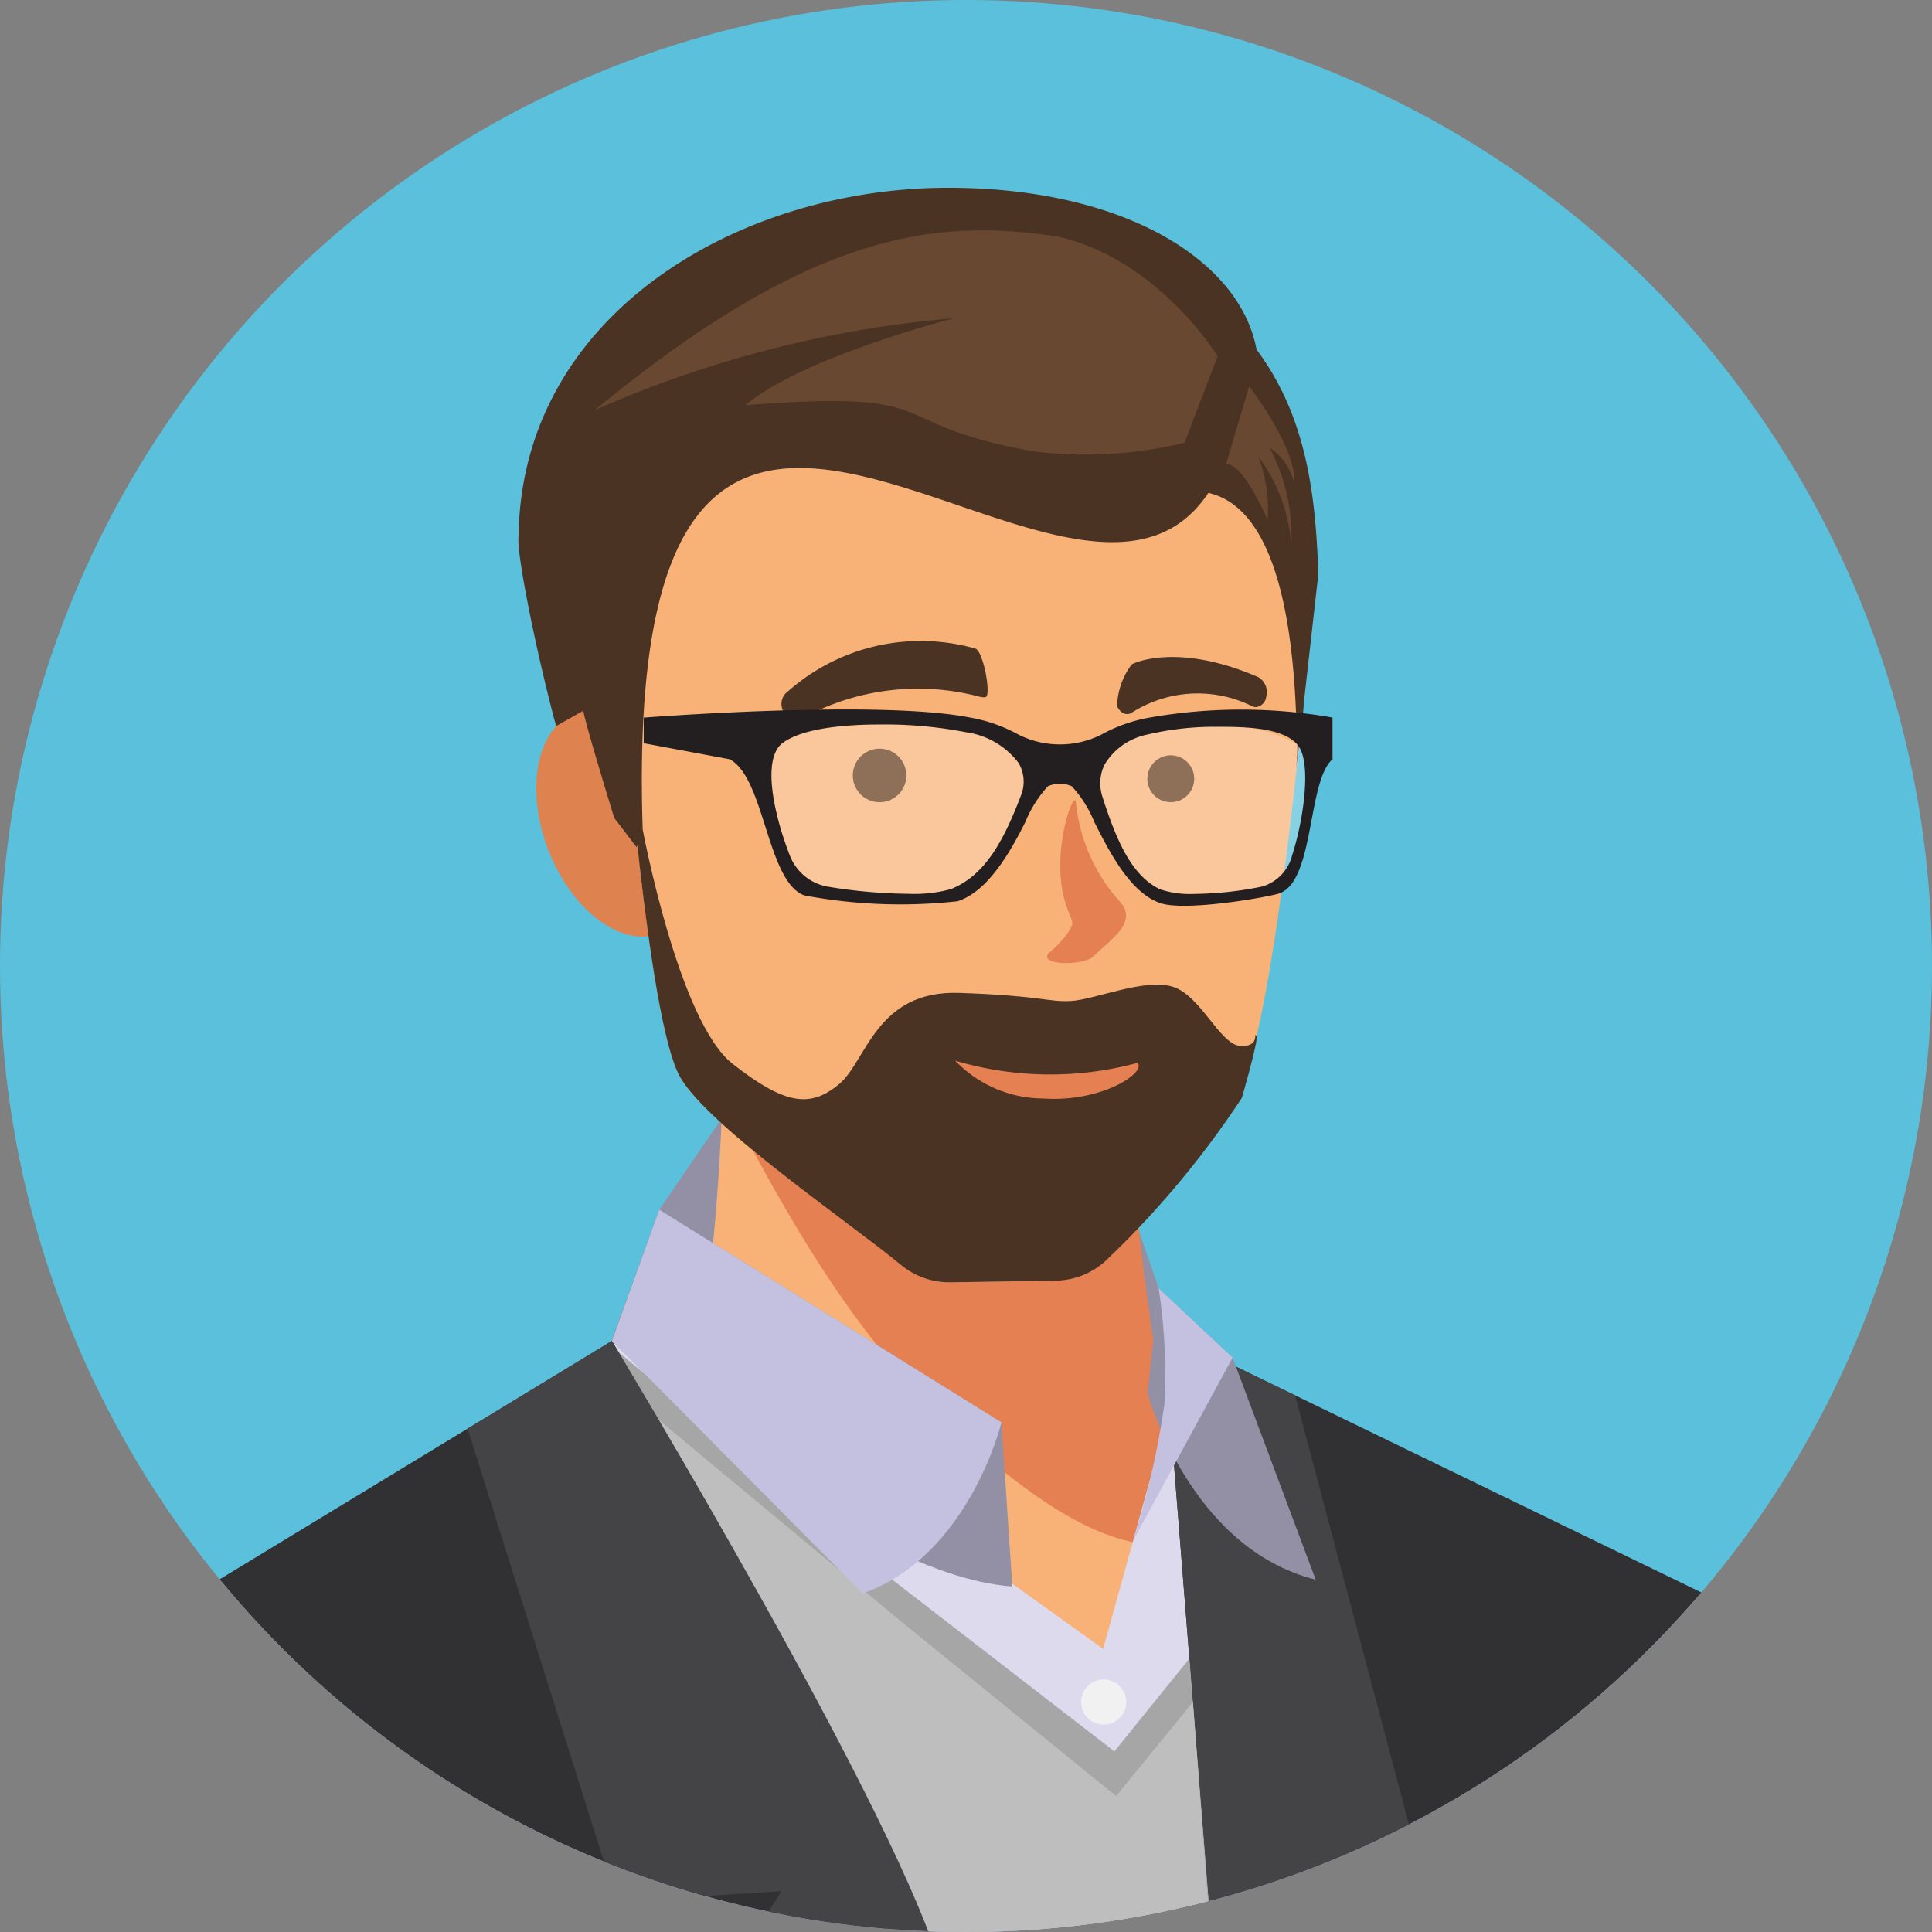 <svg xmlns="http://www.w3.org/2000/svg" xmlns:xlink="http://www.w3.org/1999/xlink" width="100" height="100" viewBox="0 0 100 100"><rect x="0" y="0" width="100" height="100" fill="#808080" stroke="none"/><defs><clipPath id="a"><path d="M350,400a50,50,0,1,1,50,50h0A50,50,0,0,1,350,400Z" fill="none"/></clipPath><clipPath id="b"><path d="M399.639,366.672c16.673-.253,18.08,11.912,18.169,13.8,0,.12-.159,3.688-.163,3.8-.075,1.744-.8,17.863-2.363,20.964a48.178,48.178,0,0,1-8.1,10.069,3.925,3.925,0,0,1-2.547.985l-.8.012-3.837.059-.8.012a3.925,3.925,0,0,1-2.575-.908c-2.536-2.108-10.082-7.242-11.452-9.773-1.652-3.052-2.869-19.143-2.995-20.882-.008-.121-.012-.224-.011-.339C382.2,382.583,382.969,366.924,399.639,366.672Z" fill="none"/></clipPath><clipPath id="d"><rect width="100" height="100"/></clipPath></defs><g id="c" clip-path="url(#d)"><g transform="translate(-350 -350)"><circle cx="50" cy="50" r="50" transform="translate(350 350)" fill="#5bc0db"/><g clip-path="url(#a)"><path d="M495.105,502.984s18.6.874,19.036-.615a1.062,1.062,0,0,0-1.067-1.488s4.466-.948,4.9-2.676-3.767-1.889-3.767-1.889,7.326.509,6.558-1.542-5.485-2.892-5.485-2.892,9.7,1.071,8.005-1.489-16.247-2.278-16.247-2.278,11.536-8.519,8.387-8.743-21.487,14.95-21.487,14.95Z" fill="#f6b37a"/><path d="M513.71,490.739c.023,1.01,2.409,1.774,5.336,1.706s5.274-.945,5.25-1.957-2.409-1.775-5.336-1.705S513.686,489.726,513.71,490.739Z" fill="#e48051"/><path d="M510.4,495.06c.023,1.011,2.41,1.775,5.337,1.706s5.274-.944,5.25-1.956-2.409-1.774-5.337-1.7S510.378,494.052,510.4,495.06Z" fill="#e48051"/><path d="M504.716,501.763c.023,1.01,2.409,1.774,5.336,1.7s5.274-.944,5.25-1.955-2.409-1.775-5.337-1.7S504.692,500.752,504.716,501.763Z" fill="#e48051"/><path d="M508.054,498.781c.024,1.011,2.41,1.774,5.338,1.706s5.274-.945,5.25-1.956-2.409-1.774-5.337-1.706S508.03,497.77,508.054,498.781Z" fill="#e48051"/><path d="M458.916,470.58l35.023,23.734,1.166,8.667-40.58-7.626Z" fill="#292728"/><path d="M440.058,433.647l18.858,36.933-4.392,24.778L425.511,473.4Z" fill="#292728"/><path d="M426.718,476.747l-.957,4.786,1.675,1.915v6.7l3.288-.862S434.5,475,434.5,464.842,433.958,446,433.958,446l-8.977,21.888-.656,4.554Z" fill="#c3c0e0"/><path d="M384.124,412.614l9.277-13.578,11.128,1.795,5.445,15.852-.723,6.94-7.18-4.427-9.093-1.5-11.406,1.916Z" fill="#9390a6"/><path d="M387.47,403.52s0,16.747-3.35,23.691,22.025,14.6,22.025,14.6,10.767-6.94,6.221-13.4-5.505-32.005-5.505-32.005Z" fill="#f8b278"/><path d="M399.766,424.3c2.436,2.177,5.952,5.105,9.309,5.6,1.426.21,2.289-.784,2.833-2.182-4.157-6.645-5.051-50.25-5.051-50.25L387.47,403.52s0,1.187-.063,3.05C390.736,413.012,394.32,419.43,399.766,424.3Z" fill="#e58052"/><path d="M437.487,432.476c-1.2-1.106-26.083-12.683-26.083-12.683L407.1,435.347l-23.69-16.988s-24.14,14.566-25.605,16.033c-.934.933,6.312,20.675,11.7,34.889,3.07,8.1,2.782,6.015,5.534,14.406s1.18,29.208,1.18,29.208l41.3,6.209,11.726-2.155,1.914-15.314,2.984-52.169S438.684,433.583,437.487,432.476Z" fill="#dddaed"/><path d="M401.831,423.622l.57,8.495c-8.675-.648-20.73-12.711-20.73-12.711l2.453-6.792Z" fill="#9390a6"/><path d="M407.127,436.933a1.167,1.167,0,1,0,1.166,1.168h0A1.167,1.167,0,0,0,407.127,436.933Z" fill="#f1f1f1"/><path d="M407.246,460.424a1.166,1.166,0,1,0,1.166,1.166h0A1.166,1.166,0,0,0,407.246,460.424Z" fill="#f1f1f1"/><path d="M407.365,483.916a1.166,1.166,0,1,0,1.168,1.166,1.165,1.165,0,0,0-1.168-1.166Z" fill="#f1f1f1"/><path d="M410.964,507.406a1.167,1.167,0,1,0,1.166,1.169v0A1.167,1.167,0,0,0,410.964,507.406Z" fill="#f1f1f1"/><path d="M414.7,521.554c-9.248,0-37.38-3.824-37.38-3.824l-.386-4.836s30.722,3.636,37.766,3.636c8.77,0,15.752-.542,15.818-.547l.4,5.011C430.649,521.017,423.673,521.554,414.7,521.554Z" fill="#784f2c"/><rect width="7.84" height="2.154" transform="translate(393.898 523.001) rotate(-88.948)" fill="#c8bba9"/><path d="M423.684,523.4l-2.145-.189.639-7.229,2.169-.113Z" fill="#c8bba9"/><path d="M383.881,520.14,381.5,520.1l.241-6.818,2.2.565Z" fill="#c8bba9"/><path d="M413.508,522.739h-.153l-3.669-.174a3.165,3.165,0,0,1-3-3.3l.027-.531a3.169,3.169,0,0,1,3.3-3l3.671.176a3.16,3.16,0,0,1,3,3.3l-.025.53a3.162,3.162,0,0,1-3.149,3.005Zm-3.649-5.579a1.722,1.722,0,0,0-1.716,1.638l-.025.53a1.726,1.726,0,0,0,1.636,1.8l3.67.173a1.725,1.725,0,0,0,1.8-1.635l.025-.53a1.726,1.726,0,0,0-1.635-1.8h0l-3.67-.174Z" fill="#e3e4e3"/><path d="M374.693,529.295l-9.891,1.779s-.12-1.625,1.731,8.293l8.879-2.725Z" fill="#c3c0e0"/><path d="M374.693,530.2l-9.891,1.619s-.12-1.479,1.731,7.553l8.879-2.481Z" fill="#d4d5e6"/><path d="M366.024,537.92c.129.644.256,1.28.377,1.9,3.293-.241,6.627-.954,9.907-1.453l-.16-1.35C372.771,537.211,369.386,537.452,366.024,537.92Z" fill="#98999b"/><path d="M381.671,419.406l-24.978,15.181,12.168,53.442s-6.747,50.671-3.72,54.238,39.785,4.535,39.785,4.535l1.391-37.186s-5.591-49.4-7.525-57.14S381.671,419.406,381.671,419.406Z" fill="#313032"/><path d="M440.511,433.614l-30.294-14.7,4.052,50.973-2.651,38.274,5.395,36.514,21.4.49s-4.353-29.325-4.535-33.92,3.359-62.763,3.359-62.763Z" fill="#313032"/><path d="M418.924,448.128l5.08.361-6.971-26.265-6.816-3.306,4.05,50.972L413.119,486.4l9.977-33.012Z" fill="#444345"/><path d="M409.4,422.124s2.148,8,8.7,9.639L413.8,420.277l-3.829-3.589Z" fill="#9390a6"/><path d="M413.8,420.272l-5.144,9.452a43.535,43.535,0,0,0,1.615-7.059,29.208,29.208,0,0,0-.3-5.982Z" fill="#c3c0e0"/><path d="M378.381,394c1.219,3.151,3.818,5.084,5.8,4.315s2.606-3.947,1.386-7.1-3.818-5.082-5.8-4.314S377.16,390.843,378.381,394Z" fill="#de8250"/><path d="M399.639,366.672c16.673-.253,18.08,11.912,18.169,13.8,0,.12-.159,3.688-.163,3.8-.075,1.744-1.752,18.483-3.311,21.584a40.567,40.567,0,0,1-7.147,9.449,3.925,3.925,0,0,1-2.547.985l-.8.012-3.837.059-.8.012a3.925,3.925,0,0,1-2.575-.908c-2.536-2.108-10.082-7.242-11.452-9.773-1.652-3.052-2.869-19.143-2.995-20.882-.008-.121-.012-.224-.011-.339C382.2,382.583,382.969,366.924,399.639,366.672Z" fill="#f8b278"/><g clip-path="url(#b)"><path d="M383.267,392.94s1.852,9.921,4.646,12.118,4.06,2.248,5.5,1.073,1.907-4.892,6.249-4.739,4.511.473,5.736.421,3.83-1.2,5.3-.741,2.441,3.012,3.515,3.067.622-.839.827-.5-3.127,11.387-3.586,11.488-6.03,2.811-6.03,2.811l-12.771-1.566-7.972-5.746-3.012-4.241.5-11.957Z" fill="#4b3323"/></g><path d="M403.983,406.858c2.925.2,5.145-1.212,4.946-1.764a.235.235,0,0,0-.045-.082,17.283,17.283,0,0,1-9.445-.113A6.345,6.345,0,0,0,403.983,406.858Z" fill="#e58052"/><path d="M405.276,397.116c.311.777.3.642-.015,1.191a6.432,6.432,0,0,1-.963,1.016c-.631.66,1.827.678,2.31.171.4-.423,1.343-1.1,1.58-1.687.283-.7-.121-1.006-.514-1.473a9.027,9.027,0,0,1-1.987-4.82C405.594,390.774,404.217,394.469,405.276,397.116Z" fill="#e58052"/><path d="M394.976,524.311s74.532-5.43,78.94-.41,5.826,96.6,5.826,96.6c22.8,16.676,26.4,14.615,22.8,20.35s-42.248-7.516-42.248-7.516l-4.1-87.784-66.487.311Z" fill="#221f1f"/><path d="M448.033,521.807c-23.06.316-53.057,2.5-53.057,2.5l-5.268,21.552,30.464-.142C429.307,537.573,438.686,529.71,448.033,521.807Z" fill="#292627"/><path d="M467.63,627.455c4.06-2.18,8.266-4.9,12.586-6.609,22.365,16.294,25.9,14.311,22.324,20-3.6,5.736-42.248-7.517-42.248-7.517l-.327-2C462.518,630.042,465.1,628.812,467.63,627.455Z" fill="#3c2418"/><path d="M394.235,620.333l-1.513,19.291s2.4,3.109,18.341,3.109,15.942-2.961,15.942-2.961L412.7,620.333Z" fill="#3c2418"/><path d="M391.7,515.748c-2.8.316-24.324,15.234-24.324,15.234s-.775,7.8,3.086,12.913,38.959,0,38.959,0V521.157Z" fill="#292627"/><path d="M377.167,524.774s6.153-5.956,19.453-10.7c14.056-5.017,17.3,7.448,17.3,7.448l-1.514,98.814H393.948Z" fill="#221f1f"/><path d="M433.937,503.046c.338-.241,5.355.6,5.355.6s23.084-.534,23.453-2.042-8.162-1.826-8.162-1.826,11.428-.776,11.771-2.522-11.025-1.245-11.025-1.245,14.506-.311,13.635-2.319-13.416-1.959-13.416-1.959,17.534-.074,15.709-2.541-20.814-.986-20.814-.986,11.077-9.08,7.923-9.144-25.6,16.535-25.6,16.535S433.6,503.287,433.937,503.046Z" fill="#f8b47a"/><path d="M451.769,498.434c-.017-2.936.325-6.117-1.026-8.823a1.911,1.911,0,0,1-.2-.706q-1.952-1.613-4.021-3.054c-6.735,4.565-13.747,9.759-13.747,9.759s.823,7.688,1.16,7.447,5.355.6,5.355.6,6.349-.149,12.443-.506C451.763,501.566,451.778,500,451.769,498.434Z" fill="#e48051"/><path d="M432.771,495.6l-30.149-5.358v13.292l32.111-.706Z" fill="#e48051"/><path d="M356.592,434.569c-7.541,2.979-5.125,30.88-5.125,30.88l27.982,38.2,49.049.12-.392-10.743-37.639-7.841-11.512-30.16S361.89,432.476,356.592,434.569Z" fill="#444345"/><path d="M417.155,391.775" fill="#394042"/><path d="M416.97,392.154" fill="#394042"/><path d="M378.434,385.471" fill="#4b3323"/><path d="M415.038,368.093c-.829-4.54-6.739-8.374-15.963-8.374-10.932,0-22.1,6.627-22.232,18.03-.143.821.964,6.22,1.941,9.834l1.416-.8c-.03.283,1.593,5.554,1.593,5.554l1.158,1.518a8.625,8.625,0,0,0,.315-.913c-1.195-36.364,22.065-6.538,29.277-17.43,4.579,1.021,4.476,10.927,4.606,12.866a11.939,11.939,0,0,1-.146,2.011h0s.5-3.62.471-3.911l.761-6.747C418.106,375.564,417.6,371.519,415.038,368.093Z" fill="#4b3323"/><circle cx="1.386" cy="1.386" r="1.386" transform="translate(394.14 388.751)" fill="#643a19"/><path d="M400,387.907a22.127,22.127,0,0,0-4.448-.4c-1.687,0-3.929.163-5.019.94-1.194.853-.356,4.035.327,5.783a2.586,2.586,0,0,0,1.911,1.656,26.623,26.623,0,0,0,4.265.384h0a7.156,7.156,0,0,0,2.18-.241c1.742-.693,2.711-2.435,3.629-4.84a1.914,1.914,0,0,0-.121-1.687A4.132,4.132,0,0,0,400,387.907Z" fill="#fff" opacity="0.27" style="isolation:isolate"/><circle cx="1.213" cy="1.213" r="1.213" transform="translate(409.386 389.095)" fill="#643a19"/><path d="M413.041,387.617a15.122,15.122,0,0,0-3.647.395,3.352,3.352,0,0,0-2.233,1.566,2.229,2.229,0,0,0-.1,1.665c.753,2.374,1.547,4.1,2.976,4.779a4.918,4.918,0,0,0,1.786.241h0a15.974,15.974,0,0,0,3.494-.38,2.065,2.065,0,0,0,1.567-1.637c.56-1.723,1.248-4.865.268-5.707A7.064,7.064,0,0,0,413.041,387.617Z" fill="#fff" opacity="0.27" style="isolation:isolate"/><path d="M401.006,386.084a.76.76,0,0,1-.277-.015,12.448,12.448,0,0,0-9.077,1.044.793.793,0,0,1-.87-1.325,10.364,10.364,0,0,1,9.688-2.222C400.9,383.666,401.325,386.047,401.006,386.084Z" fill="#4b3323"/><path d="M415.026,386.6a.434.434,0,0,1-.2-.038,6.344,6.344,0,0,0-6.205.3c-.275.211-.631.071-.8-.313a3.774,3.774,0,0,1,.752-2.155c.12-.091,2.426-1.144,6.569.661a.9.9,0,0,1,.4,1A.62.62,0,0,1,415.026,386.6Z" fill="#4b3323"/><path d="M409.534,387.137a8.007,8.007,0,0,0-2.53.888,4.789,4.789,0,0,1-4.286,0,8.016,8.016,0,0,0-2.53-.888c-4.764-.937-16.868.008-16.868.008v1.325l4.441.828c1.833.944,1.928,6.351,3.875,7.049a26.87,26.87,0,0,0,7.93.3c1.557-.505,2.694-2.483,3.511-4.111a6.089,6.089,0,0,1,1.163-1.838,1.5,1.5,0,0,1,1.235,0,6.086,6.086,0,0,1,1.162,1.838c.817,1.628,1.9,3.715,3.452,4.217,1.205.392,4.91-.2,6.035-.482,1.942-.5,1.513-5.814,2.847-6.974V387.14A27.438,27.438,0,0,0,409.534,387.137Zm-6.693,4.046c-.918,2.41-1.887,4.147-3.629,4.84a7.155,7.155,0,0,1-2.179.241h0a26.646,26.646,0,0,1-4.266-.384,2.586,2.586,0,0,1-1.908-1.658c-.683-1.746-1.522-4.928-.328-5.783,1.085-.778,3.332-.94,5.02-.94a21.99,21.99,0,0,1,4.448.4,4.127,4.127,0,0,1,2.721,1.589A1.911,1.911,0,0,1,402.841,391.183Zm14.047,3.07a2.27,2.27,0,0,1-1.566,1.637,18.238,18.238,0,0,1-3.494.38h0a4.9,4.9,0,0,1-1.787-.241c-1.429-.683-2.223-2.41-2.976-4.778a2.229,2.229,0,0,1,.1-1.665,3.351,3.351,0,0,1,2.232-1.567,15.126,15.126,0,0,1,3.647-.4c1.385,0,3.353.031,4.116.929S417.448,392.53,416.888,394.253Z" fill="#231f20"/><path d="M404.661,362.229c-6.024-.867-12.442-.432-23.866,8.994a58.188,58.188,0,0,1,18.58-4.753s-7.906,2.035-10.78,4.5c10.722-.816,6.747.9,14.81,2.378a21.587,21.587,0,0,0,7.907-.435l1.715-4.475S409.893,363.341,404.661,362.229Z" fill="#694832"/><path d="M415.709,373.171a3.037,3.037,0,0,1,1.275,1.816c.137-1.8-2.327-4.99-2.327-4.99l-1.2,4.036s.727-.323,2.155,2.869a7.843,7.843,0,0,0-.476-3.257,8.541,8.541,0,0,1,1.7,4.588A9.716,9.716,0,0,0,415.709,373.171Z" fill="#694832"/><path d="M396.181,431.761l11.5,8.891,3.882-4.805,1.4,17.651-13.614,2.115-17.785-36Z" fill="#a7a6a7" fill-rule="evenodd"/><path d="M396.616,433.907l11.154,9.059,3.976-4.867,1.318,17.438-13.272,2.222-17.781-36Z" fill="#bfbebe" fill-rule="evenodd"/><path d="M384.124,412.614l17.711,11.008s-1.657,6.9-7.18,8.854l-12.98-13.07Z" fill="#c3c0e0"/><path d="M390.446,447.888l-4.535,7.255,15.709,32.446c-.722-14.295-1.768-31.1-2.831-35.348-1.935-7.74-17.118-32.835-17.118-32.835l-7.47,4.54,7.711,24.487Z" fill="#444345"/></g></g></g></svg>